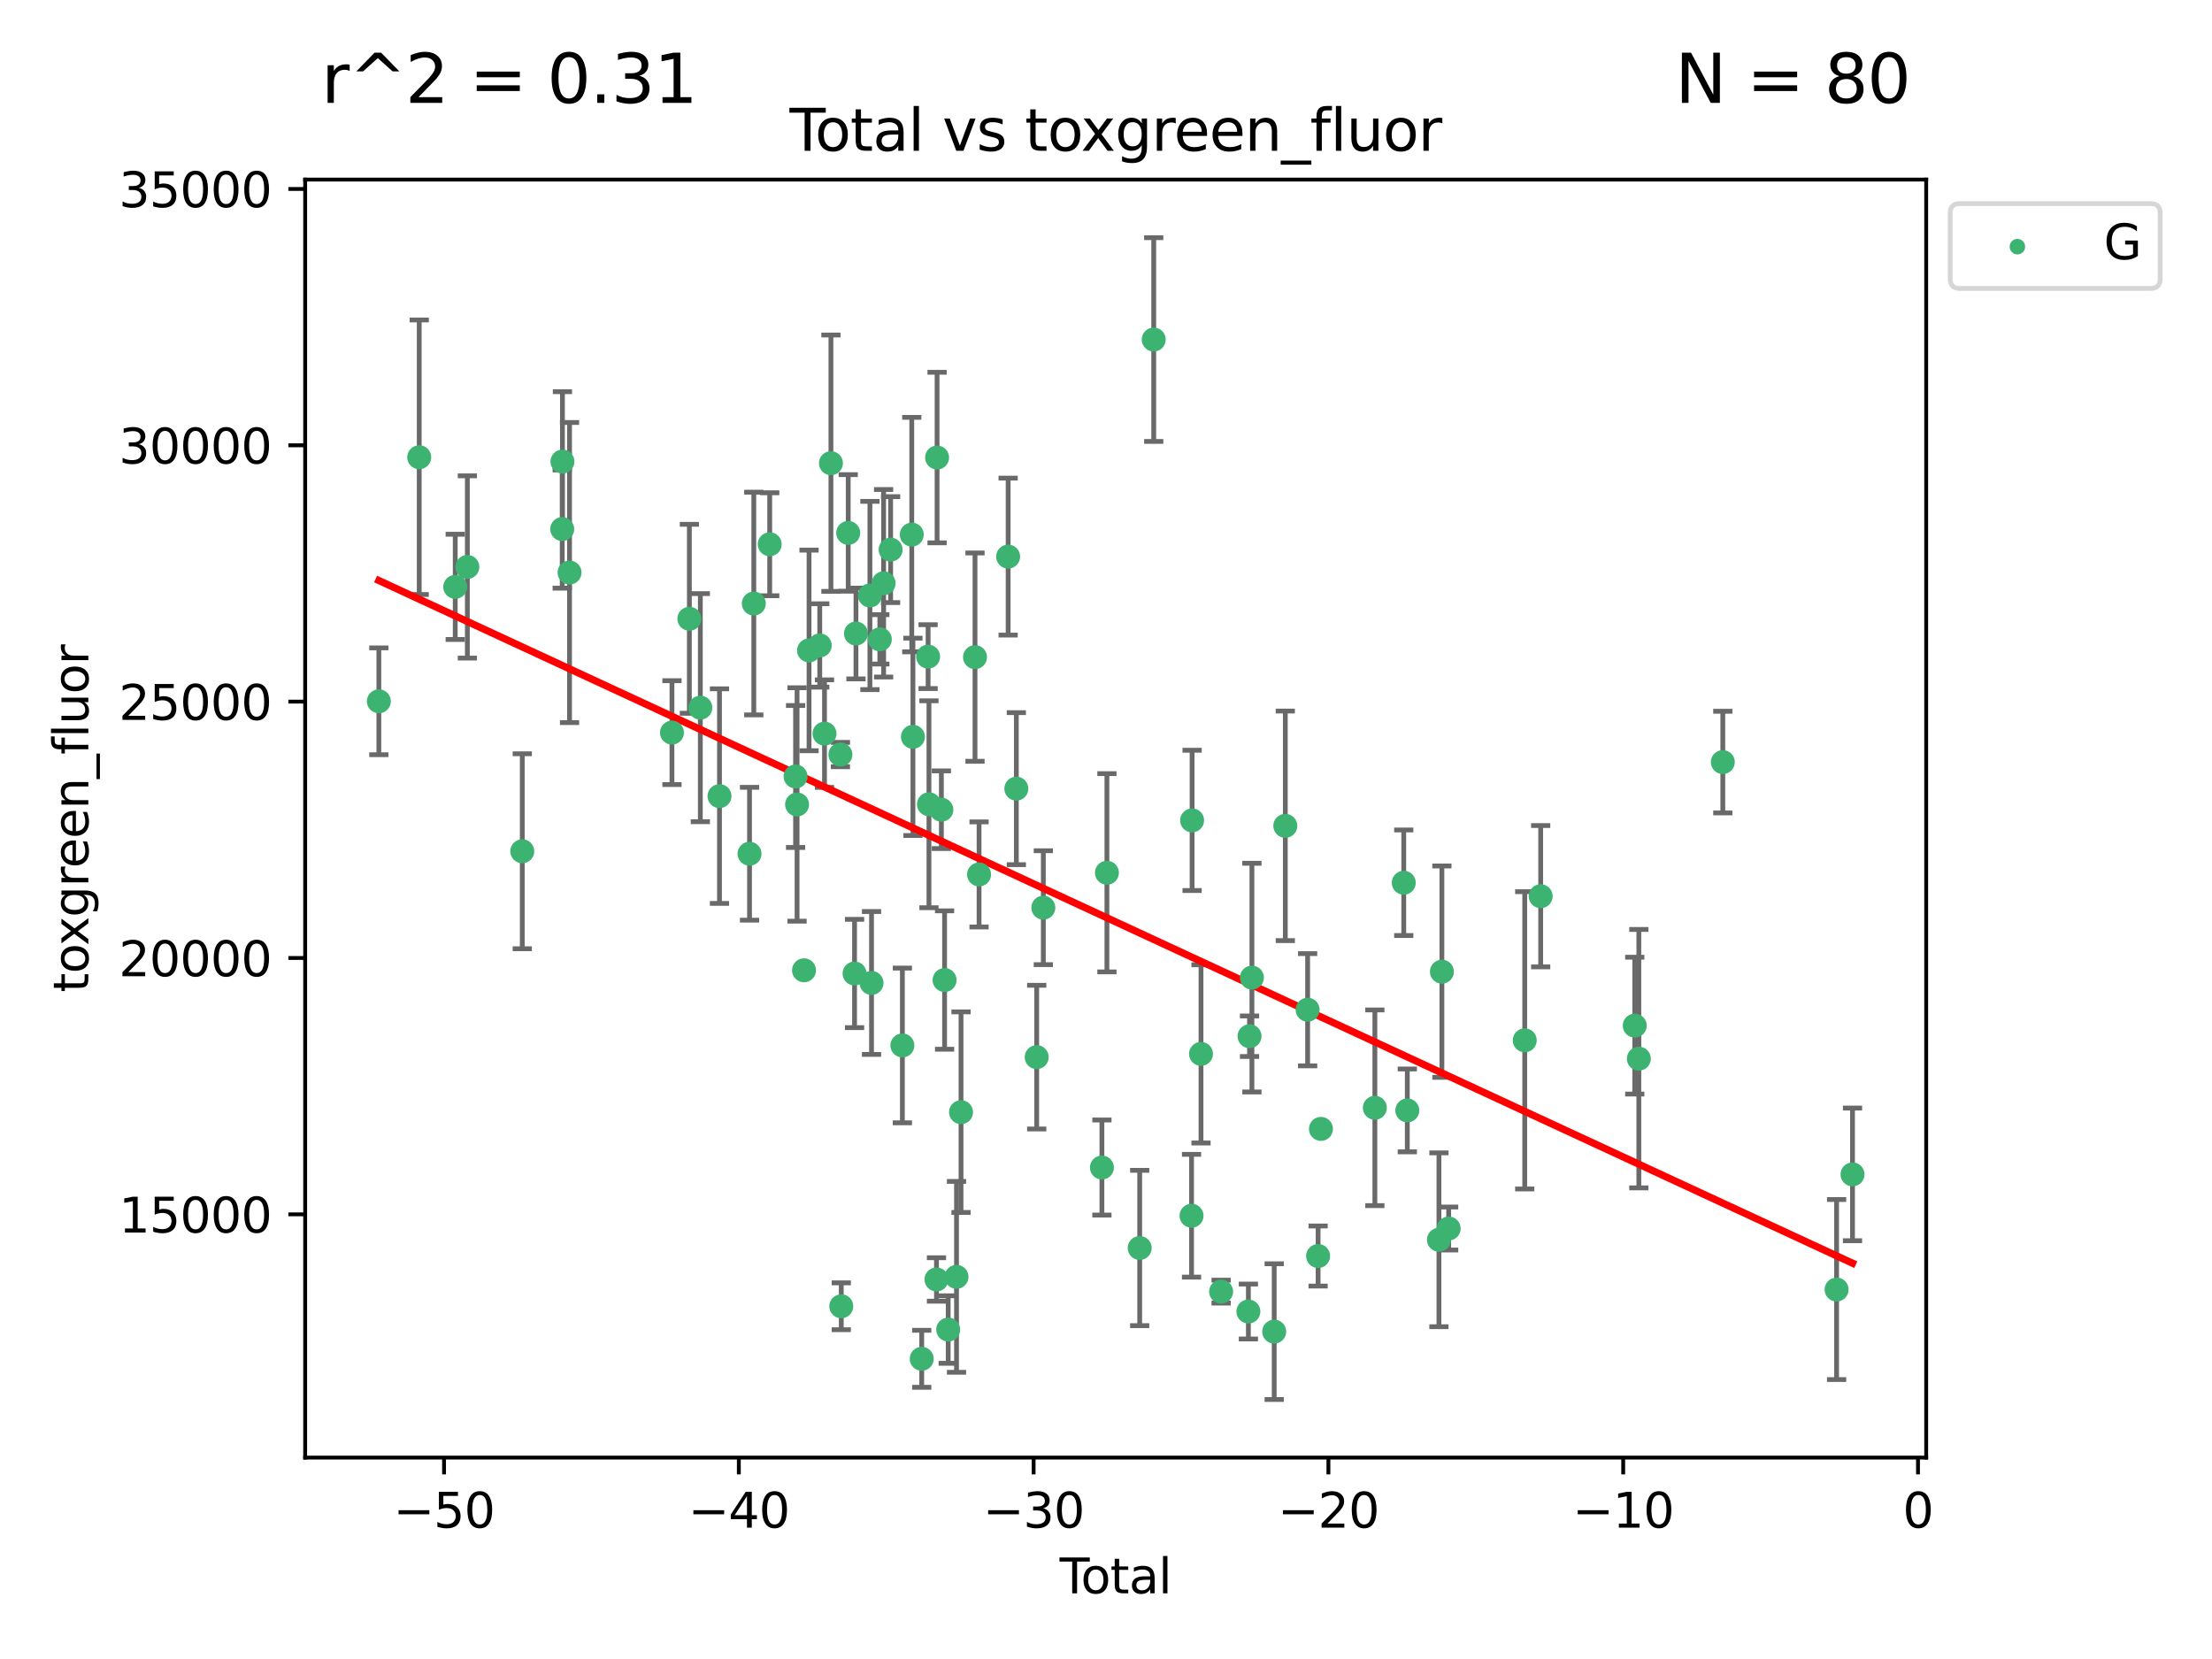 <?xml version="1.0" encoding="utf-8" standalone="no"?>
<!DOCTYPE svg PUBLIC "-//W3C//DTD SVG 1.1//EN"
  "http://www.w3.org/Graphics/SVG/1.1/DTD/svg11.dtd">
<svg xmlns:xlink="http://www.w3.org/1999/xlink" width="460.8pt" height="345.6pt" viewBox="0 0 460.8 345.6" xmlns="http://www.w3.org/2000/svg" version="1.1">
 <defs>
  <style type="text/css">*{stroke-linejoin: round; stroke-linecap: butt}</style>
 </defs>
 <g id="figure_1">
  <g id="patch_1">
   <path d="M 0 345.6 
L 460.8 345.6 
L 460.8 0 
L 0 0 
z
" style="fill: #ffffff"/>
  </g>
  <g id="axes_1">
   <g id="patch_2">
    <path d="M 63.571 303.64 
L 401.26 303.64 
L 401.26 37.411 
L 63.571 37.411 
z
" style="fill: #ffffff"/>
   </g>
   <g id="PathCollection_1">
    <defs>
     <path id="m6ff3c9d8ea" d="M 0 1.118 
C 0.297 1.118 0.581 1 0.791 0.791 
C 1 0.581 1.118 0.297 1.118 0 
C 1.118 -0.297 1 -0.581 0.791 -0.791 
C 0.581 -1 0.297 -1.118 0 -1.118 
C -0.297 -1.118 -0.581 -1 -0.791 -0.791 
C -1 -0.581 -1.118 -0.297 -1.118 0 
C -1.118 0.297 -1 0.581 -0.791 0.791 
C -0.581 1 -0.297 1.118 0 1.118 
z
" style="stroke: #3cb371"/>
    </defs>
    <g clip-path="url(#p4511c7b896)">
     <use xlink:href="#m6ff3c9d8ea" x="78.921" y="146.092" style="fill: #3cb371; stroke: #3cb371"/>
     <use xlink:href="#m6ff3c9d8ea" x="87.333" y="95.25" style="fill: #3cb371; stroke: #3cb371"/>
     <use xlink:href="#m6ff3c9d8ea" x="94.833" y="122.253" style="fill: #3cb371; stroke: #3cb371"/>
     <use xlink:href="#m6ff3c9d8ea" x="97.36" y="118.105" style="fill: #3cb371; stroke: #3cb371"/>
     <use xlink:href="#m6ff3c9d8ea" x="108.799" y="177.329" style="fill: #3cb371; stroke: #3cb371"/>
     <use xlink:href="#m6ff3c9d8ea" x="117.12" y="110.213" style="fill: #3cb371; stroke: #3cb371"/>
     <use xlink:href="#m6ff3c9d8ea" x="117.168" y="96.152" style="fill: #3cb371; stroke: #3cb371"/>
     <use xlink:href="#m6ff3c9d8ea" x="118.645" y="119.27" style="fill: #3cb371; stroke: #3cb371"/>
     <use xlink:href="#m6ff3c9d8ea" x="139.981" y="152.618" style="fill: #3cb371; stroke: #3cb371"/>
     <use xlink:href="#m6ff3c9d8ea" x="143.608" y="128.903" style="fill: #3cb371; stroke: #3cb371"/>
     <use xlink:href="#m6ff3c9d8ea" x="145.892" y="147.42" style="fill: #3cb371; stroke: #3cb371"/>
     <use xlink:href="#m6ff3c9d8ea" x="149.884" y="165.847" style="fill: #3cb371; stroke: #3cb371"/>
     <use xlink:href="#m6ff3c9d8ea" x="156.141" y="177.849" style="fill: #3cb371; stroke: #3cb371"/>
     <use xlink:href="#m6ff3c9d8ea" x="157.03" y="125.729" style="fill: #3cb371; stroke: #3cb371"/>
     <use xlink:href="#m6ff3c9d8ea" x="160.344" y="113.379" style="fill: #3cb371; stroke: #3cb371"/>
     <use xlink:href="#m6ff3c9d8ea" x="165.734" y="161.756" style="fill: #3cb371; stroke: #3cb371"/>
     <use xlink:href="#m6ff3c9d8ea" x="166.045" y="167.585" style="fill: #3cb371; stroke: #3cb371"/>
     <use xlink:href="#m6ff3c9d8ea" x="167.492" y="202.13" style="fill: #3cb371; stroke: #3cb371"/>
     <use xlink:href="#m6ff3c9d8ea" x="168.539" y="135.495" style="fill: #3cb371; stroke: #3cb371"/>
     <use xlink:href="#m6ff3c9d8ea" x="170.77" y="134.458" style="fill: #3cb371; stroke: #3cb371"/>
     <use xlink:href="#m6ff3c9d8ea" x="171.762" y="152.826" style="fill: #3cb371; stroke: #3cb371"/>
     <use xlink:href="#m6ff3c9d8ea" x="173.099" y="96.493" style="fill: #3cb371; stroke: #3cb371"/>
     <use xlink:href="#m6ff3c9d8ea" x="175.076" y="157.19" style="fill: #3cb371; stroke: #3cb371"/>
     <use xlink:href="#m6ff3c9d8ea" x="175.252" y="272.122" style="fill: #3cb371; stroke: #3cb371"/>
     <use xlink:href="#m6ff3c9d8ea" x="176.699" y="111.017" style="fill: #3cb371; stroke: #3cb371"/>
     <use xlink:href="#m6ff3c9d8ea" x="178.02" y="202.796" style="fill: #3cb371; stroke: #3cb371"/>
     <use xlink:href="#m6ff3c9d8ea" x="178.313" y="131.973" style="fill: #3cb371; stroke: #3cb371"/>
     <use xlink:href="#m6ff3c9d8ea" x="181.219" y="124.052" style="fill: #3cb371; stroke: #3cb371"/>
     <use xlink:href="#m6ff3c9d8ea" x="181.555" y="204.769" style="fill: #3cb371; stroke: #3cb371"/>
     <use xlink:href="#m6ff3c9d8ea" x="183.285" y="133.189" style="fill: #3cb371; stroke: #3cb371"/>
     <use xlink:href="#m6ff3c9d8ea" x="184.073" y="121.505" style="fill: #3cb371; stroke: #3cb371"/>
     <use xlink:href="#m6ff3c9d8ea" x="185.532" y="114.498" style="fill: #3cb371; stroke: #3cb371"/>
     <use xlink:href="#m6ff3c9d8ea" x="187.982" y="217.785" style="fill: #3cb371; stroke: #3cb371"/>
     <use xlink:href="#m6ff3c9d8ea" x="189.939" y="111.366" style="fill: #3cb371; stroke: #3cb371"/>
     <use xlink:href="#m6ff3c9d8ea" x="190.18" y="153.495" style="fill: #3cb371; stroke: #3cb371"/>
     <use xlink:href="#m6ff3c9d8ea" x="192.012" y="283.063" style="fill: #3cb371; stroke: #3cb371"/>
     <use xlink:href="#m6ff3c9d8ea" x="193.341" y="136.79" style="fill: #3cb371; stroke: #3cb371"/>
     <use xlink:href="#m6ff3c9d8ea" x="193.518" y="167.544" style="fill: #3cb371; stroke: #3cb371"/>
     <use xlink:href="#m6ff3c9d8ea" x="195.085" y="266.536" style="fill: #3cb371; stroke: #3cb371"/>
     <use xlink:href="#m6ff3c9d8ea" x="195.211" y="95.316" style="fill: #3cb371; stroke: #3cb371"/>
     <use xlink:href="#m6ff3c9d8ea" x="196.106" y="168.679" style="fill: #3cb371; stroke: #3cb371"/>
     <use xlink:href="#m6ff3c9d8ea" x="196.774" y="204.161" style="fill: #3cb371; stroke: #3cb371"/>
     <use xlink:href="#m6ff3c9d8ea" x="197.526" y="276.971" style="fill: #3cb371; stroke: #3cb371"/>
     <use xlink:href="#m6ff3c9d8ea" x="199.261" y="265.991" style="fill: #3cb371; stroke: #3cb371"/>
     <use xlink:href="#m6ff3c9d8ea" x="200.198" y="231.689" style="fill: #3cb371; stroke: #3cb371"/>
     <use xlink:href="#m6ff3c9d8ea" x="203.112" y="136.892" style="fill: #3cb371; stroke: #3cb371"/>
     <use xlink:href="#m6ff3c9d8ea" x="203.957" y="182.162" style="fill: #3cb371; stroke: #3cb371"/>
     <use xlink:href="#m6ff3c9d8ea" x="210.014" y="115.951" style="fill: #3cb371; stroke: #3cb371"/>
     <use xlink:href="#m6ff3c9d8ea" x="211.721" y="164.29" style="fill: #3cb371; stroke: #3cb371"/>
     <use xlink:href="#m6ff3c9d8ea" x="215.964" y="220.221" style="fill: #3cb371; stroke: #3cb371"/>
     <use xlink:href="#m6ff3c9d8ea" x="217.345" y="189.084" style="fill: #3cb371; stroke: #3cb371"/>
     <use xlink:href="#m6ff3c9d8ea" x="229.547" y="243.217" style="fill: #3cb371; stroke: #3cb371"/>
     <use xlink:href="#m6ff3c9d8ea" x="230.591" y="181.812" style="fill: #3cb371; stroke: #3cb371"/>
     <use xlink:href="#m6ff3c9d8ea" x="237.418" y="259.98" style="fill: #3cb371; stroke: #3cb371"/>
     <use xlink:href="#m6ff3c9d8ea" x="240.342" y="70.735" style="fill: #3cb371; stroke: #3cb371"/>
     <use xlink:href="#m6ff3c9d8ea" x="248.22" y="253.261" style="fill: #3cb371; stroke: #3cb371"/>
     <use xlink:href="#m6ff3c9d8ea" x="248.335" y="170.902" style="fill: #3cb371; stroke: #3cb371"/>
     <use xlink:href="#m6ff3c9d8ea" x="250.191" y="219.542" style="fill: #3cb371; stroke: #3cb371"/>
     <use xlink:href="#m6ff3c9d8ea" x="254.384" y="269.067" style="fill: #3cb371; stroke: #3cb371"/>
     <use xlink:href="#m6ff3c9d8ea" x="260.061" y="273.211" style="fill: #3cb371; stroke: #3cb371"/>
     <use xlink:href="#m6ff3c9d8ea" x="260.3" y="215.864" style="fill: #3cb371; stroke: #3cb371"/>
     <use xlink:href="#m6ff3c9d8ea" x="260.797" y="203.655" style="fill: #3cb371; stroke: #3cb371"/>
     <use xlink:href="#m6ff3c9d8ea" x="265.44" y="277.4" style="fill: #3cb371; stroke: #3cb371"/>
     <use xlink:href="#m6ff3c9d8ea" x="267.753" y="172.036" style="fill: #3cb371; stroke: #3cb371"/>
     <use xlink:href="#m6ff3c9d8ea" x="272.404" y="210.344" style="fill: #3cb371; stroke: #3cb371"/>
     <use xlink:href="#m6ff3c9d8ea" x="274.586" y="261.651" style="fill: #3cb371; stroke: #3cb371"/>
     <use xlink:href="#m6ff3c9d8ea" x="275.176" y="235.17" style="fill: #3cb371; stroke: #3cb371"/>
     <use xlink:href="#m6ff3c9d8ea" x="286.41" y="230.774" style="fill: #3cb371; stroke: #3cb371"/>
     <use xlink:href="#m6ff3c9d8ea" x="292.428" y="183.893" style="fill: #3cb371; stroke: #3cb371"/>
     <use xlink:href="#m6ff3c9d8ea" x="293.167" y="231.317" style="fill: #3cb371; stroke: #3cb371"/>
     <use xlink:href="#m6ff3c9d8ea" x="299.758" y="258.266" style="fill: #3cb371; stroke: #3cb371"/>
     <use xlink:href="#m6ff3c9d8ea" x="300.374" y="202.418" style="fill: #3cb371; stroke: #3cb371"/>
     <use xlink:href="#m6ff3c9d8ea" x="301.782" y="255.921" style="fill: #3cb371; stroke: #3cb371"/>
     <use xlink:href="#m6ff3c9d8ea" x="317.631" y="216.718" style="fill: #3cb371; stroke: #3cb371"/>
     <use xlink:href="#m6ff3c9d8ea" x="320.952" y="186.698" style="fill: #3cb371; stroke: #3cb371"/>
     <use xlink:href="#m6ff3c9d8ea" x="340.549" y="213.655" style="fill: #3cb371; stroke: #3cb371"/>
     <use xlink:href="#m6ff3c9d8ea" x="341.4" y="220.539" style="fill: #3cb371; stroke: #3cb371"/>
     <use xlink:href="#m6ff3c9d8ea" x="358.892" y="158.758" style="fill: #3cb371; stroke: #3cb371"/>
     <use xlink:href="#m6ff3c9d8ea" x="382.596" y="268.635" style="fill: #3cb371; stroke: #3cb371"/>
     <use xlink:href="#m6ff3c9d8ea" x="385.911" y="244.647" style="fill: #3cb371; stroke: #3cb371"/>
    </g>
   </g>
   <g id="matplotlib.axis_1">
    <g id="xtick_1">
     <g id="line2d_1">
      <defs>
       <path id="mefd8ad884d" d="M 0 0 
L 0 3.5 
" style="stroke: #000000; stroke-width: 0.8"/>
      </defs>
      <g>
       <use xlink:href="#mefd8ad884d" x="92.502" y="303.64" style="stroke: #000000; stroke-width: 0.8"/>
      </g>
     </g>
     <g id="text_1">
      <!-- −50 -->
      <g transform="translate(81.949 318.238)scale(0.1 -0.1)">
       <defs>
        <path id="DejaVuSans-2212" d="M 678 2272 
L 4684 2272 
L 4684 1741 
L 678 1741 
L 678 2272 
z
" transform="scale(0.016)"/>
        <path id="DejaVuSans-35" d="M 691 4666 
L 3169 4666 
L 3169 4134 
L 1269 4134 
L 1269 2991 
Q 1406 3038 1543 3061 
Q 1681 3084 1819 3084 
Q 2600 3084 3056 2656 
Q 3513 2228 3513 1497 
Q 3513 744 3044 326 
Q 2575 -91 1722 -91 
Q 1428 -91 1123 -41 
Q 819 9 494 109 
L 494 744 
Q 775 591 1075 516 
Q 1375 441 1709 441 
Q 2250 441 2565 725 
Q 2881 1009 2881 1497 
Q 2881 1984 2565 2268 
Q 2250 2553 1709 2553 
Q 1456 2553 1204 2497 
Q 953 2441 691 2322 
L 691 4666 
z
" transform="scale(0.016)"/>
        <path id="DejaVuSans-30" d="M 2034 4250 
Q 1547 4250 1301 3770 
Q 1056 3291 1056 2328 
Q 1056 1369 1301 889 
Q 1547 409 2034 409 
Q 2525 409 2770 889 
Q 3016 1369 3016 2328 
Q 3016 3291 2770 3770 
Q 2525 4250 2034 4250 
z
M 2034 4750 
Q 2819 4750 3233 4129 
Q 3647 3509 3647 2328 
Q 3647 1150 3233 529 
Q 2819 -91 2034 -91 
Q 1250 -91 836 529 
Q 422 1150 422 2328 
Q 422 3509 836 4129 
Q 1250 4750 2034 4750 
z
" transform="scale(0.016)"/>
       </defs>
       <use xlink:href="#DejaVuSans-2212"/>
       <use xlink:href="#DejaVuSans-35" x="83.789"/>
       <use xlink:href="#DejaVuSans-30" x="147.412"/>
      </g>
     </g>
    </g>
    <g id="xtick_2">
     <g id="line2d_2">
      <g>
       <use xlink:href="#mefd8ad884d" x="153.912" y="303.64" style="stroke: #000000; stroke-width: 0.8"/>
      </g>
     </g>
     <g id="text_2">
      <!-- −40 -->
      <g transform="translate(143.359 318.238)scale(0.1 -0.1)">
       <defs>
        <path id="DejaVuSans-34" d="M 2419 4116 
L 825 1625 
L 2419 1625 
L 2419 4116 
z
M 2253 4666 
L 3047 4666 
L 3047 1625 
L 3713 1625 
L 3713 1100 
L 3047 1100 
L 3047 0 
L 2419 0 
L 2419 1100 
L 313 1100 
L 313 1709 
L 2253 4666 
z
" transform="scale(0.016)"/>
       </defs>
       <use xlink:href="#DejaVuSans-2212"/>
       <use xlink:href="#DejaVuSans-34" x="83.789"/>
       <use xlink:href="#DejaVuSans-30" x="147.412"/>
      </g>
     </g>
    </g>
    <g id="xtick_3">
     <g id="line2d_3">
      <g>
       <use xlink:href="#mefd8ad884d" x="215.322" y="303.64" style="stroke: #000000; stroke-width: 0.8"/>
      </g>
     </g>
     <g id="text_3">
      <!-- −30 -->
      <g transform="translate(204.77 318.238)scale(0.1 -0.1)">
       <defs>
        <path id="DejaVuSans-33" d="M 2597 2516 
Q 3050 2419 3304 2112 
Q 3559 1806 3559 1356 
Q 3559 666 3084 287 
Q 2609 -91 1734 -91 
Q 1441 -91 1130 -33 
Q 819 25 488 141 
L 488 750 
Q 750 597 1062 519 
Q 1375 441 1716 441 
Q 2309 441 2620 675 
Q 2931 909 2931 1356 
Q 2931 1769 2642 2001 
Q 2353 2234 1838 2234 
L 1294 2234 
L 1294 2753 
L 1863 2753 
Q 2328 2753 2575 2939 
Q 2822 3125 2822 3475 
Q 2822 3834 2567 4026 
Q 2313 4219 1838 4219 
Q 1578 4219 1281 4162 
Q 984 4106 628 3988 
L 628 4550 
Q 988 4650 1302 4700 
Q 1616 4750 1894 4750 
Q 2613 4750 3031 4423 
Q 3450 4097 3450 3541 
Q 3450 3153 3228 2886 
Q 3006 2619 2597 2516 
z
" transform="scale(0.016)"/>
       </defs>
       <use xlink:href="#DejaVuSans-2212"/>
       <use xlink:href="#DejaVuSans-33" x="83.789"/>
       <use xlink:href="#DejaVuSans-30" x="147.412"/>
      </g>
     </g>
    </g>
    <g id="xtick_4">
     <g id="line2d_4">
      <g>
       <use xlink:href="#mefd8ad884d" x="276.732" y="303.64" style="stroke: #000000; stroke-width: 0.8"/>
      </g>
     </g>
     <g id="text_4">
      <!-- −20 -->
      <g transform="translate(266.18 318.238)scale(0.1 -0.1)">
       <defs>
        <path id="DejaVuSans-32" d="M 1228 531 
L 3431 531 
L 3431 0 
L 469 0 
L 469 531 
Q 828 903 1448 1529 
Q 2069 2156 2228 2338 
Q 2531 2678 2651 2914 
Q 2772 3150 2772 3378 
Q 2772 3750 2511 3984 
Q 2250 4219 1831 4219 
Q 1534 4219 1204 4116 
Q 875 4013 500 3803 
L 500 4441 
Q 881 4594 1212 4672 
Q 1544 4750 1819 4750 
Q 2544 4750 2975 4387 
Q 3406 4025 3406 3419 
Q 3406 3131 3298 2873 
Q 3191 2616 2906 2266 
Q 2828 2175 2409 1742 
Q 1991 1309 1228 531 
z
" transform="scale(0.016)"/>
       </defs>
       <use xlink:href="#DejaVuSans-2212"/>
       <use xlink:href="#DejaVuSans-32" x="83.789"/>
       <use xlink:href="#DejaVuSans-30" x="147.412"/>
      </g>
     </g>
    </g>
    <g id="xtick_5">
     <g id="line2d_5">
      <g>
       <use xlink:href="#mefd8ad884d" x="338.142" y="303.64" style="stroke: #000000; stroke-width: 0.8"/>
      </g>
     </g>
     <g id="text_5">
      <!-- −10 -->
      <g transform="translate(327.59 318.238)scale(0.1 -0.1)">
       <defs>
        <path id="DejaVuSans-31" d="M 794 531 
L 1825 531 
L 1825 4091 
L 703 3866 
L 703 4441 
L 1819 4666 
L 2450 4666 
L 2450 531 
L 3481 531 
L 3481 0 
L 794 0 
L 794 531 
z
" transform="scale(0.016)"/>
       </defs>
       <use xlink:href="#DejaVuSans-2212"/>
       <use xlink:href="#DejaVuSans-31" x="83.789"/>
       <use xlink:href="#DejaVuSans-30" x="147.412"/>
      </g>
     </g>
    </g>
    <g id="xtick_6">
     <g id="line2d_6">
      <g>
       <use xlink:href="#mefd8ad884d" x="399.552" y="303.64" style="stroke: #000000; stroke-width: 0.8"/>
      </g>
     </g>
     <g id="text_6">
      <!-- 0 -->
      <g transform="translate(396.371 318.238)scale(0.1 -0.1)">
       <use xlink:href="#DejaVuSans-30"/>
      </g>
     </g>
    </g>
    <g id="text_7">
     <!-- Total -->
     <g transform="translate(220.739 331.917)scale(0.1 -0.1)">
      <defs>
       <path id="DejaVuSans-54" d="M -19 4666 
L 3928 4666 
L 3928 4134 
L 2272 4134 
L 2272 0 
L 1638 0 
L 1638 4134 
L -19 4134 
L -19 4666 
z
" transform="scale(0.016)"/>
       <path id="DejaVuSans-6f" d="M 1959 3097 
Q 1497 3097 1228 2736 
Q 959 2375 959 1747 
Q 959 1119 1226 758 
Q 1494 397 1959 397 
Q 2419 397 2687 759 
Q 2956 1122 2956 1747 
Q 2956 2369 2687 2733 
Q 2419 3097 1959 3097 
z
M 1959 3584 
Q 2709 3584 3137 3096 
Q 3566 2609 3566 1747 
Q 3566 888 3137 398 
Q 2709 -91 1959 -91 
Q 1206 -91 779 398 
Q 353 888 353 1747 
Q 353 2609 779 3096 
Q 1206 3584 1959 3584 
z
" transform="scale(0.016)"/>
       <path id="DejaVuSans-74" d="M 1172 4494 
L 1172 3500 
L 2356 3500 
L 2356 3053 
L 1172 3053 
L 1172 1153 
Q 1172 725 1289 603 
Q 1406 481 1766 481 
L 2356 481 
L 2356 0 
L 1766 0 
Q 1100 0 847 248 
Q 594 497 594 1153 
L 594 3053 
L 172 3053 
L 172 3500 
L 594 3500 
L 594 4494 
L 1172 4494 
z
" transform="scale(0.016)"/>
       <path id="DejaVuSans-61" d="M 2194 1759 
Q 1497 1759 1228 1600 
Q 959 1441 959 1056 
Q 959 750 1161 570 
Q 1363 391 1709 391 
Q 2188 391 2477 730 
Q 2766 1069 2766 1631 
L 2766 1759 
L 2194 1759 
z
M 3341 1997 
L 3341 0 
L 2766 0 
L 2766 531 
Q 2569 213 2275 61 
Q 1981 -91 1556 -91 
Q 1019 -91 701 211 
Q 384 513 384 1019 
Q 384 1609 779 1909 
Q 1175 2209 1959 2209 
L 2766 2209 
L 2766 2266 
Q 2766 2663 2505 2880 
Q 2244 3097 1772 3097 
Q 1472 3097 1187 3025 
Q 903 2953 641 2809 
L 641 3341 
Q 956 3463 1253 3523 
Q 1550 3584 1831 3584 
Q 2591 3584 2966 3190 
Q 3341 2797 3341 1997 
z
" transform="scale(0.016)"/>
       <path id="DejaVuSans-6c" d="M 603 4863 
L 1178 4863 
L 1178 0 
L 603 0 
L 603 4863 
z
" transform="scale(0.016)"/>
      </defs>
      <use xlink:href="#DejaVuSans-54"/>
      <use xlink:href="#DejaVuSans-6f" x="44.084"/>
      <use xlink:href="#DejaVuSans-74" x="105.266"/>
      <use xlink:href="#DejaVuSans-61" x="144.475"/>
      <use xlink:href="#DejaVuSans-6c" x="205.754"/>
     </g>
    </g>
   </g>
   <g id="matplotlib.axis_2">
    <g id="ytick_1">
     <g id="line2d_7">
      <defs>
       <path id="mefc8d4c663" d="M 0 0 
L -3.5 0 
" style="stroke: #000000; stroke-width: 0.8"/>
      </defs>
      <g>
       <use xlink:href="#mefc8d4c663" x="63.571" y="252.962" style="stroke: #000000; stroke-width: 0.8"/>
      </g>
     </g>
     <g id="text_8">
      <!-- 15000 -->
      <g transform="translate(24.759 256.761)scale(0.1 -0.1)">
       <use xlink:href="#DejaVuSans-31"/>
       <use xlink:href="#DejaVuSans-35" x="63.623"/>
       <use xlink:href="#DejaVuSans-30" x="127.246"/>
       <use xlink:href="#DejaVuSans-30" x="190.869"/>
       <use xlink:href="#DejaVuSans-30" x="254.492"/>
      </g>
     </g>
    </g>
    <g id="ytick_2">
     <g id="line2d_8">
      <g>
       <use xlink:href="#mefc8d4c663" x="63.571" y="199.561" style="stroke: #000000; stroke-width: 0.8"/>
      </g>
     </g>
     <g id="text_9">
      <!-- 20000 -->
      <g transform="translate(24.759 203.361)scale(0.1 -0.1)">
       <use xlink:href="#DejaVuSans-32"/>
       <use xlink:href="#DejaVuSans-30" x="63.623"/>
       <use xlink:href="#DejaVuSans-30" x="127.246"/>
       <use xlink:href="#DejaVuSans-30" x="190.869"/>
       <use xlink:href="#DejaVuSans-30" x="254.492"/>
      </g>
     </g>
    </g>
    <g id="ytick_3">
     <g id="line2d_9">
      <g>
       <use xlink:href="#mefc8d4c663" x="63.571" y="146.161" style="stroke: #000000; stroke-width: 0.8"/>
      </g>
     </g>
     <g id="text_10">
      <!-- 25000 -->
      <g transform="translate(24.759 149.96)scale(0.1 -0.1)">
       <use xlink:href="#DejaVuSans-32"/>
       <use xlink:href="#DejaVuSans-35" x="63.623"/>
       <use xlink:href="#DejaVuSans-30" x="127.246"/>
       <use xlink:href="#DejaVuSans-30" x="190.869"/>
       <use xlink:href="#DejaVuSans-30" x="254.492"/>
      </g>
     </g>
    </g>
    <g id="ytick_4">
     <g id="line2d_10">
      <g>
       <use xlink:href="#mefc8d4c663" x="63.571" y="92.761" style="stroke: #000000; stroke-width: 0.8"/>
      </g>
     </g>
     <g id="text_11">
      <!-- 30000 -->
      <g transform="translate(24.759 96.56)scale(0.1 -0.1)">
       <use xlink:href="#DejaVuSans-33"/>
       <use xlink:href="#DejaVuSans-30" x="63.623"/>
       <use xlink:href="#DejaVuSans-30" x="127.246"/>
       <use xlink:href="#DejaVuSans-30" x="190.869"/>
       <use xlink:href="#DejaVuSans-30" x="254.492"/>
      </g>
     </g>
    </g>
    <g id="ytick_5">
     <g id="line2d_11">
      <g>
       <use xlink:href="#mefc8d4c663" x="63.571" y="39.361" style="stroke: #000000; stroke-width: 0.8"/>
      </g>
     </g>
     <g id="text_12">
      <!-- 35000 -->
      <g transform="translate(24.759 43.16)scale(0.1 -0.1)">
       <use xlink:href="#DejaVuSans-33"/>
       <use xlink:href="#DejaVuSans-35" x="63.623"/>
       <use xlink:href="#DejaVuSans-30" x="127.246"/>
       <use xlink:href="#DejaVuSans-30" x="190.869"/>
       <use xlink:href="#DejaVuSans-30" x="254.492"/>
      </g>
     </g>
    </g>
    <g id="text_13">
     <!-- toxgreen_fluor -->
     <g transform="translate(18.401 206.72)rotate(-90)scale(0.1 -0.1)">
      <defs>
       <path id="DejaVuSans-78" d="M 3513 3500 
L 2247 1797 
L 3578 0 
L 2900 0 
L 1881 1375 
L 863 0 
L 184 0 
L 1544 1831 
L 300 3500 
L 978 3500 
L 1906 2253 
L 2834 3500 
L 3513 3500 
z
" transform="scale(0.016)"/>
       <path id="DejaVuSans-67" d="M 2906 1791 
Q 2906 2416 2648 2759 
Q 2391 3103 1925 3103 
Q 1463 3103 1205 2759 
Q 947 2416 947 1791 
Q 947 1169 1205 825 
Q 1463 481 1925 481 
Q 2391 481 2648 825 
Q 2906 1169 2906 1791 
z
M 3481 434 
Q 3481 -459 3084 -895 
Q 2688 -1331 1869 -1331 
Q 1566 -1331 1297 -1286 
Q 1028 -1241 775 -1147 
L 775 -588 
Q 1028 -725 1275 -790 
Q 1522 -856 1778 -856 
Q 2344 -856 2625 -561 
Q 2906 -266 2906 331 
L 2906 616 
Q 2728 306 2450 153 
Q 2172 0 1784 0 
Q 1141 0 747 490 
Q 353 981 353 1791 
Q 353 2603 747 3093 
Q 1141 3584 1784 3584 
Q 2172 3584 2450 3431 
Q 2728 3278 2906 2969 
L 2906 3500 
L 3481 3500 
L 3481 434 
z
" transform="scale(0.016)"/>
       <path id="DejaVuSans-72" d="M 2631 2963 
Q 2534 3019 2420 3045 
Q 2306 3072 2169 3072 
Q 1681 3072 1420 2755 
Q 1159 2438 1159 1844 
L 1159 0 
L 581 0 
L 581 3500 
L 1159 3500 
L 1159 2956 
Q 1341 3275 1631 3429 
Q 1922 3584 2338 3584 
Q 2397 3584 2469 3576 
Q 2541 3569 2628 3553 
L 2631 2963 
z
" transform="scale(0.016)"/>
       <path id="DejaVuSans-65" d="M 3597 1894 
L 3597 1613 
L 953 1613 
Q 991 1019 1311 708 
Q 1631 397 2203 397 
Q 2534 397 2845 478 
Q 3156 559 3463 722 
L 3463 178 
Q 3153 47 2828 -22 
Q 2503 -91 2169 -91 
Q 1331 -91 842 396 
Q 353 884 353 1716 
Q 353 2575 817 3079 
Q 1281 3584 2069 3584 
Q 2775 3584 3186 3129 
Q 3597 2675 3597 1894 
z
M 3022 2063 
Q 3016 2534 2758 2815 
Q 2500 3097 2075 3097 
Q 1594 3097 1305 2825 
Q 1016 2553 972 2059 
L 3022 2063 
z
" transform="scale(0.016)"/>
       <path id="DejaVuSans-6e" d="M 3513 2113 
L 3513 0 
L 2938 0 
L 2938 2094 
Q 2938 2591 2744 2837 
Q 2550 3084 2163 3084 
Q 1697 3084 1428 2787 
Q 1159 2491 1159 1978 
L 1159 0 
L 581 0 
L 581 3500 
L 1159 3500 
L 1159 2956 
Q 1366 3272 1645 3428 
Q 1925 3584 2291 3584 
Q 2894 3584 3203 3211 
Q 3513 2838 3513 2113 
z
" transform="scale(0.016)"/>
       <path id="DejaVuSans-5f" d="M 3263 -1063 
L 3263 -1509 
L -63 -1509 
L -63 -1063 
L 3263 -1063 
z
" transform="scale(0.016)"/>
       <path id="DejaVuSans-66" d="M 2375 4863 
L 2375 4384 
L 1825 4384 
Q 1516 4384 1395 4259 
Q 1275 4134 1275 3809 
L 1275 3500 
L 2222 3500 
L 2222 3053 
L 1275 3053 
L 1275 0 
L 697 0 
L 697 3053 
L 147 3053 
L 147 3500 
L 697 3500 
L 697 3744 
Q 697 4328 969 4595 
Q 1241 4863 1831 4863 
L 2375 4863 
z
" transform="scale(0.016)"/>
       <path id="DejaVuSans-75" d="M 544 1381 
L 544 3500 
L 1119 3500 
L 1119 1403 
Q 1119 906 1312 657 
Q 1506 409 1894 409 
Q 2359 409 2629 706 
Q 2900 1003 2900 1516 
L 2900 3500 
L 3475 3500 
L 3475 0 
L 2900 0 
L 2900 538 
Q 2691 219 2414 64 
Q 2138 -91 1772 -91 
Q 1169 -91 856 284 
Q 544 659 544 1381 
z
M 1991 3584 
L 1991 3584 
z
" transform="scale(0.016)"/>
      </defs>
      <use xlink:href="#DejaVuSans-74"/>
      <use xlink:href="#DejaVuSans-6f" x="39.209"/>
      <use xlink:href="#DejaVuSans-78" x="97.266"/>
      <use xlink:href="#DejaVuSans-67" x="156.445"/>
      <use xlink:href="#DejaVuSans-72" x="219.922"/>
      <use xlink:href="#DejaVuSans-65" x="258.785"/>
      <use xlink:href="#DejaVuSans-65" x="320.309"/>
      <use xlink:href="#DejaVuSans-6e" x="381.832"/>
      <use xlink:href="#DejaVuSans-5f" x="445.211"/>
      <use xlink:href="#DejaVuSans-66" x="495.211"/>
      <use xlink:href="#DejaVuSans-6c" x="530.416"/>
      <use xlink:href="#DejaVuSans-75" x="558.199"/>
      <use xlink:href="#DejaVuSans-6f" x="621.578"/>
      <use xlink:href="#DejaVuSans-72" x="682.76"/>
     </g>
    </g>
   </g>
   <g id="LineCollection_1">
    <path d="M 78.921 157.215 
L 78.921 134.969 
" clip-path="url(#p4511c7b896)" style="fill: none; stroke: #696969"/>
    <path d="M 87.333 123.841 
L 87.333 66.66 
" clip-path="url(#p4511c7b896)" style="fill: none; stroke: #696969"/>
    <path d="M 94.833 133.212 
L 94.833 111.294 
" clip-path="url(#p4511c7b896)" style="fill: none; stroke: #696969"/>
    <path d="M 97.36 137.091 
L 97.36 99.119 
" clip-path="url(#p4511c7b896)" style="fill: none; stroke: #696969"/>
    <path d="M 108.799 197.639 
L 108.799 157.019 
" clip-path="url(#p4511c7b896)" style="fill: none; stroke: #696969"/>
    <path d="M 117.12 122.523 
L 117.12 97.902 
" clip-path="url(#p4511c7b896)" style="fill: none; stroke: #696969"/>
    <path d="M 117.168 110.703 
L 117.168 81.601 
" clip-path="url(#p4511c7b896)" style="fill: none; stroke: #696969"/>
    <path d="M 118.645 150.53 
L 118.645 88.01 
" clip-path="url(#p4511c7b896)" style="fill: none; stroke: #696969"/>
    <path d="M 139.981 163.434 
L 139.981 141.803 
" clip-path="url(#p4511c7b896)" style="fill: none; stroke: #696969"/>
    <path d="M 143.608 148.585 
L 143.608 109.221 
" clip-path="url(#p4511c7b896)" style="fill: none; stroke: #696969"/>
    <path d="M 145.892 171.175 
L 145.892 123.664 
" clip-path="url(#p4511c7b896)" style="fill: none; stroke: #696969"/>
    <path d="M 149.884 188.199 
L 149.884 143.496 
" clip-path="url(#p4511c7b896)" style="fill: none; stroke: #696969"/>
    <path d="M 156.141 191.686 
L 156.141 164.011 
" clip-path="url(#p4511c7b896)" style="fill: none; stroke: #696969"/>
    <path d="M 157.03 148.925 
L 157.03 102.532 
" clip-path="url(#p4511c7b896)" style="fill: none; stroke: #696969"/>
    <path d="M 160.344 124.103 
L 160.344 102.654 
" clip-path="url(#p4511c7b896)" style="fill: none; stroke: #696969"/>
    <path d="M 165.734 176.541 
L 165.734 146.97 
" clip-path="url(#p4511c7b896)" style="fill: none; stroke: #696969"/>
    <path d="M 166.045 191.896 
L 166.045 143.275 
" clip-path="url(#p4511c7b896)" style="fill: none; stroke: #696969"/>
    <path d="M 167.492 202.929 
L 167.492 201.331 
" clip-path="url(#p4511c7b896)" style="fill: none; stroke: #696969"/>
    <path d="M 168.539 156.391 
L 168.539 114.599 
" clip-path="url(#p4511c7b896)" style="fill: none; stroke: #696969"/>
    <path d="M 170.77 143.144 
L 170.77 125.772 
" clip-path="url(#p4511c7b896)" style="fill: none; stroke: #696969"/>
    <path d="M 171.762 164.03 
L 171.762 141.622 
" clip-path="url(#p4511c7b896)" style="fill: none; stroke: #696969"/>
    <path d="M 173.099 123.196 
L 173.099 69.789 
" clip-path="url(#p4511c7b896)" style="fill: none; stroke: #696969"/>
    <path d="M 175.076 159.729 
L 175.076 154.652 
" clip-path="url(#p4511c7b896)" style="fill: none; stroke: #696969"/>
    <path d="M 175.252 277.006 
L 175.252 267.238 
" clip-path="url(#p4511c7b896)" style="fill: none; stroke: #696969"/>
    <path d="M 176.699 123.16 
L 176.699 98.873 
" clip-path="url(#p4511c7b896)" style="fill: none; stroke: #696969"/>
    <path d="M 178.02 214.079 
L 178.02 191.513 
" clip-path="url(#p4511c7b896)" style="fill: none; stroke: #696969"/>
    <path d="M 178.313 141.427 
L 178.313 122.519 
" clip-path="url(#p4511c7b896)" style="fill: none; stroke: #696969"/>
    <path d="M 181.219 143.66 
L 181.219 104.444 
" clip-path="url(#p4511c7b896)" style="fill: none; stroke: #696969"/>
    <path d="M 181.555 219.652 
L 181.555 189.885 
" clip-path="url(#p4511c7b896)" style="fill: none; stroke: #696969"/>
    <path d="M 183.285 138.334 
L 183.285 128.045 
" clip-path="url(#p4511c7b896)" style="fill: none; stroke: #696969"/>
    <path d="M 184.073 141.036 
L 184.073 101.974 
" clip-path="url(#p4511c7b896)" style="fill: none; stroke: #696969"/>
    <path d="M 185.532 125.528 
L 185.532 103.467 
" clip-path="url(#p4511c7b896)" style="fill: none; stroke: #696969"/>
    <path d="M 187.982 233.901 
L 187.982 201.669 
" clip-path="url(#p4511c7b896)" style="fill: none; stroke: #696969"/>
    <path d="M 189.939 135.787 
L 189.939 86.946 
" clip-path="url(#p4511c7b896)" style="fill: none; stroke: #696969"/>
    <path d="M 190.18 174.057 
L 190.18 132.934 
" clip-path="url(#p4511c7b896)" style="fill: none; stroke: #696969"/>
    <path d="M 192.012 289.001 
L 192.012 277.124 
" clip-path="url(#p4511c7b896)" style="fill: none; stroke: #696969"/>
    <path d="M 193.341 143.439 
L 193.341 130.14 
" clip-path="url(#p4511c7b896)" style="fill: none; stroke: #696969"/>
    <path d="M 193.518 189.096 
L 193.518 145.991 
" clip-path="url(#p4511c7b896)" style="fill: none; stroke: #696969"/>
    <path d="M 195.085 271.062 
L 195.085 262.01 
" clip-path="url(#p4511c7b896)" style="fill: none; stroke: #696969"/>
    <path d="M 195.211 113.077 
L 195.211 77.555 
" clip-path="url(#p4511c7b896)" style="fill: none; stroke: #696969"/>
    <path d="M 196.106 176.773 
L 196.106 160.586 
" clip-path="url(#p4511c7b896)" style="fill: none; stroke: #696969"/>
    <path d="M 196.774 218.572 
L 196.774 189.749 
" clip-path="url(#p4511c7b896)" style="fill: none; stroke: #696969"/>
    <path d="M 197.526 284.002 
L 197.526 269.94 
" clip-path="url(#p4511c7b896)" style="fill: none; stroke: #696969"/>
    <path d="M 199.261 285.877 
L 199.261 246.106 
" clip-path="url(#p4511c7b896)" style="fill: none; stroke: #696969"/>
    <path d="M 200.198 252.581 
L 200.198 210.798 
" clip-path="url(#p4511c7b896)" style="fill: none; stroke: #696969"/>
    <path d="M 203.112 158.587 
L 203.112 115.197 
" clip-path="url(#p4511c7b896)" style="fill: none; stroke: #696969"/>
    <path d="M 203.957 193.107 
L 203.957 171.217 
" clip-path="url(#p4511c7b896)" style="fill: none; stroke: #696969"/>
    <path d="M 210.014 132.302 
L 210.014 99.601 
" clip-path="url(#p4511c7b896)" style="fill: none; stroke: #696969"/>
    <path d="M 211.721 180.12 
L 211.721 148.46 
" clip-path="url(#p4511c7b896)" style="fill: none; stroke: #696969"/>
    <path d="M 215.964 235.188 
L 215.964 205.253 
" clip-path="url(#p4511c7b896)" style="fill: none; stroke: #696969"/>
    <path d="M 217.345 200.948 
L 217.345 177.221 
" clip-path="url(#p4511c7b896)" style="fill: none; stroke: #696969"/>
    <path d="M 229.547 253.12 
L 229.547 233.314 
" clip-path="url(#p4511c7b896)" style="fill: none; stroke: #696969"/>
    <path d="M 230.591 202.463 
L 230.591 161.16 
" clip-path="url(#p4511c7b896)" style="fill: none; stroke: #696969"/>
    <path d="M 237.418 276.16 
L 237.418 243.8 
" clip-path="url(#p4511c7b896)" style="fill: none; stroke: #696969"/>
    <path d="M 240.342 91.958 
L 240.342 49.513 
" clip-path="url(#p4511c7b896)" style="fill: none; stroke: #696969"/>
    <path d="M 248.22 266.049 
L 248.22 240.473 
" clip-path="url(#p4511c7b896)" style="fill: none; stroke: #696969"/>
    <path d="M 248.335 185.513 
L 248.335 156.291 
" clip-path="url(#p4511c7b896)" style="fill: none; stroke: #696969"/>
    <path d="M 250.191 238.103 
L 250.191 200.981 
" clip-path="url(#p4511c7b896)" style="fill: none; stroke: #696969"/>
    <path d="M 254.384 271.455 
L 254.384 266.679 
" clip-path="url(#p4511c7b896)" style="fill: none; stroke: #696969"/>
    <path d="M 260.061 278.928 
L 260.061 267.493 
" clip-path="url(#p4511c7b896)" style="fill: none; stroke: #696969"/>
    <path d="M 260.3 220.086 
L 260.3 211.642 
" clip-path="url(#p4511c7b896)" style="fill: none; stroke: #696969"/>
    <path d="M 260.797 227.476 
L 260.797 179.833 
" clip-path="url(#p4511c7b896)" style="fill: none; stroke: #696969"/>
    <path d="M 265.44 291.539 
L 265.44 263.261 
" clip-path="url(#p4511c7b896)" style="fill: none; stroke: #696969"/>
    <path d="M 267.753 195.943 
L 267.753 148.129 
" clip-path="url(#p4511c7b896)" style="fill: none; stroke: #696969"/>
    <path d="M 272.404 222.034 
L 272.404 198.654 
" clip-path="url(#p4511c7b896)" style="fill: none; stroke: #696969"/>
    <path d="M 274.586 267.907 
L 274.586 255.394 
" clip-path="url(#p4511c7b896)" style="fill: none; stroke: #696969"/>
    <path d="M 275.176 236.165 
L 275.176 234.174 
" clip-path="url(#p4511c7b896)" style="fill: none; stroke: #696969"/>
    <path d="M 286.41 251.156 
L 286.41 210.391 
" clip-path="url(#p4511c7b896)" style="fill: none; stroke: #696969"/>
    <path d="M 292.428 194.886 
L 292.428 172.9 
" clip-path="url(#p4511c7b896)" style="fill: none; stroke: #696969"/>
    <path d="M 293.167 239.947 
L 293.167 222.687 
" clip-path="url(#p4511c7b896)" style="fill: none; stroke: #696969"/>
    <path d="M 299.758 276.373 
L 299.758 240.159 
" clip-path="url(#p4511c7b896)" style="fill: none; stroke: #696969"/>
    <path d="M 300.374 224.434 
L 300.374 180.401 
" clip-path="url(#p4511c7b896)" style="fill: none; stroke: #696969"/>
    <path d="M 301.782 260.402 
L 301.782 251.44 
" clip-path="url(#p4511c7b896)" style="fill: none; stroke: #696969"/>
    <path d="M 317.631 247.684 
L 317.631 185.753 
" clip-path="url(#p4511c7b896)" style="fill: none; stroke: #696969"/>
    <path d="M 320.952 201.418 
L 320.952 171.977 
" clip-path="url(#p4511c7b896)" style="fill: none; stroke: #696969"/>
    <path d="M 340.549 227.908 
L 340.549 199.403 
" clip-path="url(#p4511c7b896)" style="fill: none; stroke: #696969"/>
    <path d="M 341.4 247.456 
L 341.4 193.623 
" clip-path="url(#p4511c7b896)" style="fill: none; stroke: #696969"/>
    <path d="M 358.892 169.349 
L 358.892 148.167 
" clip-path="url(#p4511c7b896)" style="fill: none; stroke: #696969"/>
    <path d="M 382.596 287.389 
L 382.596 249.881 
" clip-path="url(#p4511c7b896)" style="fill: none; stroke: #696969"/>
    <path d="M 385.911 258.464 
L 385.911 230.831 
" clip-path="url(#p4511c7b896)" style="fill: none; stroke: #696969"/>
   </g>
   <g id="line2d_12">
    <defs>
     <path id="mcc45fe6eaa" d="M 2 0 
L -2 -0 
" style="stroke: #696969"/>
    </defs>
    <g clip-path="url(#p4511c7b896)">
     <use xlink:href="#mcc45fe6eaa" x="78.921" y="157.215" style="fill: #696969; stroke: #696969"/>
     <use xlink:href="#mcc45fe6eaa" x="87.333" y="123.841" style="fill: #696969; stroke: #696969"/>
     <use xlink:href="#mcc45fe6eaa" x="94.833" y="133.212" style="fill: #696969; stroke: #696969"/>
     <use xlink:href="#mcc45fe6eaa" x="97.36" y="137.091" style="fill: #696969; stroke: #696969"/>
     <use xlink:href="#mcc45fe6eaa" x="108.799" y="197.639" style="fill: #696969; stroke: #696969"/>
     <use xlink:href="#mcc45fe6eaa" x="117.12" y="122.523" style="fill: #696969; stroke: #696969"/>
     <use xlink:href="#mcc45fe6eaa" x="117.168" y="110.703" style="fill: #696969; stroke: #696969"/>
     <use xlink:href="#mcc45fe6eaa" x="118.645" y="150.53" style="fill: #696969; stroke: #696969"/>
     <use xlink:href="#mcc45fe6eaa" x="139.981" y="163.434" style="fill: #696969; stroke: #696969"/>
     <use xlink:href="#mcc45fe6eaa" x="143.608" y="148.585" style="fill: #696969; stroke: #696969"/>
     <use xlink:href="#mcc45fe6eaa" x="145.892" y="171.175" style="fill: #696969; stroke: #696969"/>
     <use xlink:href="#mcc45fe6eaa" x="149.884" y="188.199" style="fill: #696969; stroke: #696969"/>
     <use xlink:href="#mcc45fe6eaa" x="156.141" y="191.686" style="fill: #696969; stroke: #696969"/>
     <use xlink:href="#mcc45fe6eaa" x="157.03" y="148.925" style="fill: #696969; stroke: #696969"/>
     <use xlink:href="#mcc45fe6eaa" x="160.344" y="124.103" style="fill: #696969; stroke: #696969"/>
     <use xlink:href="#mcc45fe6eaa" x="165.734" y="176.541" style="fill: #696969; stroke: #696969"/>
     <use xlink:href="#mcc45fe6eaa" x="166.045" y="191.896" style="fill: #696969; stroke: #696969"/>
     <use xlink:href="#mcc45fe6eaa" x="167.492" y="202.929" style="fill: #696969; stroke: #696969"/>
     <use xlink:href="#mcc45fe6eaa" x="168.539" y="156.391" style="fill: #696969; stroke: #696969"/>
     <use xlink:href="#mcc45fe6eaa" x="170.77" y="143.144" style="fill: #696969; stroke: #696969"/>
     <use xlink:href="#mcc45fe6eaa" x="171.762" y="164.03" style="fill: #696969; stroke: #696969"/>
     <use xlink:href="#mcc45fe6eaa" x="173.099" y="123.196" style="fill: #696969; stroke: #696969"/>
     <use xlink:href="#mcc45fe6eaa" x="175.076" y="159.729" style="fill: #696969; stroke: #696969"/>
     <use xlink:href="#mcc45fe6eaa" x="175.252" y="277.006" style="fill: #696969; stroke: #696969"/>
     <use xlink:href="#mcc45fe6eaa" x="176.699" y="123.16" style="fill: #696969; stroke: #696969"/>
     <use xlink:href="#mcc45fe6eaa" x="178.02" y="214.079" style="fill: #696969; stroke: #696969"/>
     <use xlink:href="#mcc45fe6eaa" x="178.313" y="141.427" style="fill: #696969; stroke: #696969"/>
     <use xlink:href="#mcc45fe6eaa" x="181.219" y="143.66" style="fill: #696969; stroke: #696969"/>
     <use xlink:href="#mcc45fe6eaa" x="181.555" y="219.652" style="fill: #696969; stroke: #696969"/>
     <use xlink:href="#mcc45fe6eaa" x="183.285" y="138.334" style="fill: #696969; stroke: #696969"/>
     <use xlink:href="#mcc45fe6eaa" x="184.073" y="141.036" style="fill: #696969; stroke: #696969"/>
     <use xlink:href="#mcc45fe6eaa" x="185.532" y="125.528" style="fill: #696969; stroke: #696969"/>
     <use xlink:href="#mcc45fe6eaa" x="187.982" y="233.901" style="fill: #696969; stroke: #696969"/>
     <use xlink:href="#mcc45fe6eaa" x="189.939" y="135.787" style="fill: #696969; stroke: #696969"/>
     <use xlink:href="#mcc45fe6eaa" x="190.18" y="174.057" style="fill: #696969; stroke: #696969"/>
     <use xlink:href="#mcc45fe6eaa" x="192.012" y="289.001" style="fill: #696969; stroke: #696969"/>
     <use xlink:href="#mcc45fe6eaa" x="193.341" y="143.439" style="fill: #696969; stroke: #696969"/>
     <use xlink:href="#mcc45fe6eaa" x="193.518" y="189.096" style="fill: #696969; stroke: #696969"/>
     <use xlink:href="#mcc45fe6eaa" x="195.085" y="271.062" style="fill: #696969; stroke: #696969"/>
     <use xlink:href="#mcc45fe6eaa" x="195.211" y="113.077" style="fill: #696969; stroke: #696969"/>
     <use xlink:href="#mcc45fe6eaa" x="196.106" y="176.773" style="fill: #696969; stroke: #696969"/>
     <use xlink:href="#mcc45fe6eaa" x="196.774" y="218.572" style="fill: #696969; stroke: #696969"/>
     <use xlink:href="#mcc45fe6eaa" x="197.526" y="284.002" style="fill: #696969; stroke: #696969"/>
     <use xlink:href="#mcc45fe6eaa" x="199.261" y="285.877" style="fill: #696969; stroke: #696969"/>
     <use xlink:href="#mcc45fe6eaa" x="200.198" y="252.581" style="fill: #696969; stroke: #696969"/>
     <use xlink:href="#mcc45fe6eaa" x="203.112" y="158.587" style="fill: #696969; stroke: #696969"/>
     <use xlink:href="#mcc45fe6eaa" x="203.957" y="193.107" style="fill: #696969; stroke: #696969"/>
     <use xlink:href="#mcc45fe6eaa" x="210.014" y="132.302" style="fill: #696969; stroke: #696969"/>
     <use xlink:href="#mcc45fe6eaa" x="211.721" y="180.12" style="fill: #696969; stroke: #696969"/>
     <use xlink:href="#mcc45fe6eaa" x="215.964" y="235.188" style="fill: #696969; stroke: #696969"/>
     <use xlink:href="#mcc45fe6eaa" x="217.345" y="200.948" style="fill: #696969; stroke: #696969"/>
     <use xlink:href="#mcc45fe6eaa" x="229.547" y="253.12" style="fill: #696969; stroke: #696969"/>
     <use xlink:href="#mcc45fe6eaa" x="230.591" y="202.463" style="fill: #696969; stroke: #696969"/>
     <use xlink:href="#mcc45fe6eaa" x="237.418" y="276.16" style="fill: #696969; stroke: #696969"/>
     <use xlink:href="#mcc45fe6eaa" x="240.342" y="91.958" style="fill: #696969; stroke: #696969"/>
     <use xlink:href="#mcc45fe6eaa" x="248.22" y="266.049" style="fill: #696969; stroke: #696969"/>
     <use xlink:href="#mcc45fe6eaa" x="248.335" y="185.513" style="fill: #696969; stroke: #696969"/>
     <use xlink:href="#mcc45fe6eaa" x="250.191" y="238.103" style="fill: #696969; stroke: #696969"/>
     <use xlink:href="#mcc45fe6eaa" x="254.384" y="271.455" style="fill: #696969; stroke: #696969"/>
     <use xlink:href="#mcc45fe6eaa" x="260.061" y="278.928" style="fill: #696969; stroke: #696969"/>
     <use xlink:href="#mcc45fe6eaa" x="260.3" y="220.086" style="fill: #696969; stroke: #696969"/>
     <use xlink:href="#mcc45fe6eaa" x="260.797" y="227.476" style="fill: #696969; stroke: #696969"/>
     <use xlink:href="#mcc45fe6eaa" x="265.44" y="291.539" style="fill: #696969; stroke: #696969"/>
     <use xlink:href="#mcc45fe6eaa" x="267.753" y="195.943" style="fill: #696969; stroke: #696969"/>
     <use xlink:href="#mcc45fe6eaa" x="272.404" y="222.034" style="fill: #696969; stroke: #696969"/>
     <use xlink:href="#mcc45fe6eaa" x="274.586" y="267.907" style="fill: #696969; stroke: #696969"/>
     <use xlink:href="#mcc45fe6eaa" x="275.176" y="236.165" style="fill: #696969; stroke: #696969"/>
     <use xlink:href="#mcc45fe6eaa" x="286.41" y="251.156" style="fill: #696969; stroke: #696969"/>
     <use xlink:href="#mcc45fe6eaa" x="292.428" y="194.886" style="fill: #696969; stroke: #696969"/>
     <use xlink:href="#mcc45fe6eaa" x="293.167" y="239.947" style="fill: #696969; stroke: #696969"/>
     <use xlink:href="#mcc45fe6eaa" x="299.758" y="276.373" style="fill: #696969; stroke: #696969"/>
     <use xlink:href="#mcc45fe6eaa" x="300.374" y="224.434" style="fill: #696969; stroke: #696969"/>
     <use xlink:href="#mcc45fe6eaa" x="301.782" y="260.402" style="fill: #696969; stroke: #696969"/>
     <use xlink:href="#mcc45fe6eaa" x="317.631" y="247.684" style="fill: #696969; stroke: #696969"/>
     <use xlink:href="#mcc45fe6eaa" x="320.952" y="201.418" style="fill: #696969; stroke: #696969"/>
     <use xlink:href="#mcc45fe6eaa" x="340.549" y="227.908" style="fill: #696969; stroke: #696969"/>
     <use xlink:href="#mcc45fe6eaa" x="341.4" y="247.456" style="fill: #696969; stroke: #696969"/>
     <use xlink:href="#mcc45fe6eaa" x="358.892" y="169.349" style="fill: #696969; stroke: #696969"/>
     <use xlink:href="#mcc45fe6eaa" x="382.596" y="287.389" style="fill: #696969; stroke: #696969"/>
     <use xlink:href="#mcc45fe6eaa" x="385.911" y="258.464" style="fill: #696969; stroke: #696969"/>
    </g>
   </g>
   <g id="line2d_13">
    <g clip-path="url(#p4511c7b896)">
     <use xlink:href="#mcc45fe6eaa" x="78.921" y="134.969" style="fill: #696969; stroke: #696969"/>
     <use xlink:href="#mcc45fe6eaa" x="87.333" y="66.66" style="fill: #696969; stroke: #696969"/>
     <use xlink:href="#mcc45fe6eaa" x="94.833" y="111.294" style="fill: #696969; stroke: #696969"/>
     <use xlink:href="#mcc45fe6eaa" x="97.36" y="99.119" style="fill: #696969; stroke: #696969"/>
     <use xlink:href="#mcc45fe6eaa" x="108.799" y="157.019" style="fill: #696969; stroke: #696969"/>
     <use xlink:href="#mcc45fe6eaa" x="117.12" y="97.902" style="fill: #696969; stroke: #696969"/>
     <use xlink:href="#mcc45fe6eaa" x="117.168" y="81.601" style="fill: #696969; stroke: #696969"/>
     <use xlink:href="#mcc45fe6eaa" x="118.645" y="88.01" style="fill: #696969; stroke: #696969"/>
     <use xlink:href="#mcc45fe6eaa" x="139.981" y="141.803" style="fill: #696969; stroke: #696969"/>
     <use xlink:href="#mcc45fe6eaa" x="143.608" y="109.221" style="fill: #696969; stroke: #696969"/>
     <use xlink:href="#mcc45fe6eaa" x="145.892" y="123.664" style="fill: #696969; stroke: #696969"/>
     <use xlink:href="#mcc45fe6eaa" x="149.884" y="143.496" style="fill: #696969; stroke: #696969"/>
     <use xlink:href="#mcc45fe6eaa" x="156.141" y="164.011" style="fill: #696969; stroke: #696969"/>
     <use xlink:href="#mcc45fe6eaa" x="157.03" y="102.532" style="fill: #696969; stroke: #696969"/>
     <use xlink:href="#mcc45fe6eaa" x="160.344" y="102.654" style="fill: #696969; stroke: #696969"/>
     <use xlink:href="#mcc45fe6eaa" x="165.734" y="146.97" style="fill: #696969; stroke: #696969"/>
     <use xlink:href="#mcc45fe6eaa" x="166.045" y="143.275" style="fill: #696969; stroke: #696969"/>
     <use xlink:href="#mcc45fe6eaa" x="167.492" y="201.331" style="fill: #696969; stroke: #696969"/>
     <use xlink:href="#mcc45fe6eaa" x="168.539" y="114.599" style="fill: #696969; stroke: #696969"/>
     <use xlink:href="#mcc45fe6eaa" x="170.77" y="125.772" style="fill: #696969; stroke: #696969"/>
     <use xlink:href="#mcc45fe6eaa" x="171.762" y="141.622" style="fill: #696969; stroke: #696969"/>
     <use xlink:href="#mcc45fe6eaa" x="173.099" y="69.789" style="fill: #696969; stroke: #696969"/>
     <use xlink:href="#mcc45fe6eaa" x="175.076" y="154.652" style="fill: #696969; stroke: #696969"/>
     <use xlink:href="#mcc45fe6eaa" x="175.252" y="267.238" style="fill: #696969; stroke: #696969"/>
     <use xlink:href="#mcc45fe6eaa" x="176.699" y="98.873" style="fill: #696969; stroke: #696969"/>
     <use xlink:href="#mcc45fe6eaa" x="178.02" y="191.513" style="fill: #696969; stroke: #696969"/>
     <use xlink:href="#mcc45fe6eaa" x="178.313" y="122.519" style="fill: #696969; stroke: #696969"/>
     <use xlink:href="#mcc45fe6eaa" x="181.219" y="104.444" style="fill: #696969; stroke: #696969"/>
     <use xlink:href="#mcc45fe6eaa" x="181.555" y="189.885" style="fill: #696969; stroke: #696969"/>
     <use xlink:href="#mcc45fe6eaa" x="183.285" y="128.045" style="fill: #696969; stroke: #696969"/>
     <use xlink:href="#mcc45fe6eaa" x="184.073" y="101.974" style="fill: #696969; stroke: #696969"/>
     <use xlink:href="#mcc45fe6eaa" x="185.532" y="103.467" style="fill: #696969; stroke: #696969"/>
     <use xlink:href="#mcc45fe6eaa" x="187.982" y="201.669" style="fill: #696969; stroke: #696969"/>
     <use xlink:href="#mcc45fe6eaa" x="189.939" y="86.946" style="fill: #696969; stroke: #696969"/>
     <use xlink:href="#mcc45fe6eaa" x="190.18" y="132.934" style="fill: #696969; stroke: #696969"/>
     <use xlink:href="#mcc45fe6eaa" x="192.012" y="277.124" style="fill: #696969; stroke: #696969"/>
     <use xlink:href="#mcc45fe6eaa" x="193.341" y="130.14" style="fill: #696969; stroke: #696969"/>
     <use xlink:href="#mcc45fe6eaa" x="193.518" y="145.991" style="fill: #696969; stroke: #696969"/>
     <use xlink:href="#mcc45fe6eaa" x="195.085" y="262.01" style="fill: #696969; stroke: #696969"/>
     <use xlink:href="#mcc45fe6eaa" x="195.211" y="77.555" style="fill: #696969; stroke: #696969"/>
     <use xlink:href="#mcc45fe6eaa" x="196.106" y="160.586" style="fill: #696969; stroke: #696969"/>
     <use xlink:href="#mcc45fe6eaa" x="196.774" y="189.749" style="fill: #696969; stroke: #696969"/>
     <use xlink:href="#mcc45fe6eaa" x="197.526" y="269.94" style="fill: #696969; stroke: #696969"/>
     <use xlink:href="#mcc45fe6eaa" x="199.261" y="246.106" style="fill: #696969; stroke: #696969"/>
     <use xlink:href="#mcc45fe6eaa" x="200.198" y="210.798" style="fill: #696969; stroke: #696969"/>
     <use xlink:href="#mcc45fe6eaa" x="203.112" y="115.197" style="fill: #696969; stroke: #696969"/>
     <use xlink:href="#mcc45fe6eaa" x="203.957" y="171.217" style="fill: #696969; stroke: #696969"/>
     <use xlink:href="#mcc45fe6eaa" x="210.014" y="99.601" style="fill: #696969; stroke: #696969"/>
     <use xlink:href="#mcc45fe6eaa" x="211.721" y="148.46" style="fill: #696969; stroke: #696969"/>
     <use xlink:href="#mcc45fe6eaa" x="215.964" y="205.253" style="fill: #696969; stroke: #696969"/>
     <use xlink:href="#mcc45fe6eaa" x="217.345" y="177.221" style="fill: #696969; stroke: #696969"/>
     <use xlink:href="#mcc45fe6eaa" x="229.547" y="233.314" style="fill: #696969; stroke: #696969"/>
     <use xlink:href="#mcc45fe6eaa" x="230.591" y="161.16" style="fill: #696969; stroke: #696969"/>
     <use xlink:href="#mcc45fe6eaa" x="237.418" y="243.8" style="fill: #696969; stroke: #696969"/>
     <use xlink:href="#mcc45fe6eaa" x="240.342" y="49.513" style="fill: #696969; stroke: #696969"/>
     <use xlink:href="#mcc45fe6eaa" x="248.22" y="240.473" style="fill: #696969; stroke: #696969"/>
     <use xlink:href="#mcc45fe6eaa" x="248.335" y="156.291" style="fill: #696969; stroke: #696969"/>
     <use xlink:href="#mcc45fe6eaa" x="250.191" y="200.981" style="fill: #696969; stroke: #696969"/>
     <use xlink:href="#mcc45fe6eaa" x="254.384" y="266.679" style="fill: #696969; stroke: #696969"/>
     <use xlink:href="#mcc45fe6eaa" x="260.061" y="267.493" style="fill: #696969; stroke: #696969"/>
     <use xlink:href="#mcc45fe6eaa" x="260.3" y="211.642" style="fill: #696969; stroke: #696969"/>
     <use xlink:href="#mcc45fe6eaa" x="260.797" y="179.833" style="fill: #696969; stroke: #696969"/>
     <use xlink:href="#mcc45fe6eaa" x="265.44" y="263.261" style="fill: #696969; stroke: #696969"/>
     <use xlink:href="#mcc45fe6eaa" x="267.753" y="148.129" style="fill: #696969; stroke: #696969"/>
     <use xlink:href="#mcc45fe6eaa" x="272.404" y="198.654" style="fill: #696969; stroke: #696969"/>
     <use xlink:href="#mcc45fe6eaa" x="274.586" y="255.394" style="fill: #696969; stroke: #696969"/>
     <use xlink:href="#mcc45fe6eaa" x="275.176" y="234.174" style="fill: #696969; stroke: #696969"/>
     <use xlink:href="#mcc45fe6eaa" x="286.41" y="210.391" style="fill: #696969; stroke: #696969"/>
     <use xlink:href="#mcc45fe6eaa" x="292.428" y="172.9" style="fill: #696969; stroke: #696969"/>
     <use xlink:href="#mcc45fe6eaa" x="293.167" y="222.687" style="fill: #696969; stroke: #696969"/>
     <use xlink:href="#mcc45fe6eaa" x="299.758" y="240.159" style="fill: #696969; stroke: #696969"/>
     <use xlink:href="#mcc45fe6eaa" x="300.374" y="180.401" style="fill: #696969; stroke: #696969"/>
     <use xlink:href="#mcc45fe6eaa" x="301.782" y="251.44" style="fill: #696969; stroke: #696969"/>
     <use xlink:href="#mcc45fe6eaa" x="317.631" y="185.753" style="fill: #696969; stroke: #696969"/>
     <use xlink:href="#mcc45fe6eaa" x="320.952" y="171.977" style="fill: #696969; stroke: #696969"/>
     <use xlink:href="#mcc45fe6eaa" x="340.549" y="199.403" style="fill: #696969; stroke: #696969"/>
     <use xlink:href="#mcc45fe6eaa" x="341.4" y="193.623" style="fill: #696969; stroke: #696969"/>
     <use xlink:href="#mcc45fe6eaa" x="358.892" y="148.167" style="fill: #696969; stroke: #696969"/>
     <use xlink:href="#mcc45fe6eaa" x="382.596" y="249.881" style="fill: #696969; stroke: #696969"/>
     <use xlink:href="#mcc45fe6eaa" x="385.911" y="230.831" style="fill: #696969; stroke: #696969"/>
    </g>
   </g>
   <g id="line2d_14">
    <path d="M 78.921 120.932 
L 87.333 124.829 
L 94.833 128.304 
L 97.36 129.474 
L 108.799 134.773 
L 117.12 138.628 
L 117.168 138.65 
L 118.645 139.335 
L 139.981 149.219 
L 143.608 150.899 
L 145.892 151.957 
L 149.884 153.807 
L 156.141 156.705 
L 157.03 157.117 
L 160.344 158.652 
L 165.734 161.149 
L 166.045 161.293 
L 167.492 161.964 
L 168.539 162.449 
L 170.77 163.482 
L 171.762 163.942 
L 173.099 164.561 
L 175.076 165.477 
L 175.252 165.559 
L 176.699 166.229 
L 178.02 166.841 
L 178.313 166.977 
L 181.219 168.323 
L 181.555 168.478 
L 183.285 169.28 
L 184.073 169.645 
L 185.532 170.321 
L 187.982 171.456 
L 189.939 172.362 
L 190.18 172.474 
L 192.012 173.323 
L 193.341 173.938 
L 193.518 174.02 
L 195.085 174.747 
L 195.211 174.805 
L 196.106 175.219 
L 196.774 175.529 
L 197.526 175.877 
L 199.261 176.681 
L 200.198 177.115 
L 203.112 178.465 
L 203.957 178.857 
L 210.014 181.662 
L 211.721 182.453 
L 215.964 184.419 
L 217.345 185.059 
L 229.547 190.711 
L 230.591 191.195 
L 237.418 194.358 
L 240.342 195.712 
L 248.22 199.362 
L 248.335 199.415 
L 250.191 200.275 
L 254.384 202.217 
L 260.061 204.847 
L 260.3 204.958 
L 260.797 205.188 
L 265.44 207.339 
L 267.753 208.41 
L 272.404 210.565 
L 274.586 211.576 
L 275.176 211.849 
L 286.41 217.054 
L 292.428 219.842 
L 293.167 220.184 
L 299.758 223.238 
L 300.374 223.523 
L 301.782 224.175 
L 317.631 231.517 
L 320.952 233.056 
L 340.549 242.134 
L 341.4 242.529 
L 358.892 250.632 
L 382.596 261.613 
L 385.911 263.149 
" clip-path="url(#p4511c7b896)" style="fill: none; stroke: #ff0000; stroke-width: 1.5; stroke-linecap: square"/>
   </g>
   <g id="line2d_15">
    <defs>
     <path id="m0ce34876ba" d="M 0 2 
C 0.53 2 1.039 1.789 1.414 1.414 
C 1.789 1.039 2 0.53 2 0 
C 2 -0.53 1.789 -1.039 1.414 -1.414 
C 1.039 -1.789 0.53 -2 0 -2 
C -0.53 -2 -1.039 -1.789 -1.414 -1.414 
C -1.789 -1.039 -2 -0.53 -2 0 
C -2 0.53 -1.789 1.039 -1.414 1.414 
C -1.039 1.789 -0.53 2 0 2 
z
" style="stroke: #3cb371"/>
    </defs>
    <g clip-path="url(#p4511c7b896)">
     <use xlink:href="#m0ce34876ba" x="78.921" y="146.092" style="fill: #3cb371; stroke: #3cb371"/>
     <use xlink:href="#m0ce34876ba" x="87.333" y="95.25" style="fill: #3cb371; stroke: #3cb371"/>
     <use xlink:href="#m0ce34876ba" x="94.833" y="122.253" style="fill: #3cb371; stroke: #3cb371"/>
     <use xlink:href="#m0ce34876ba" x="97.36" y="118.105" style="fill: #3cb371; stroke: #3cb371"/>
     <use xlink:href="#m0ce34876ba" x="108.799" y="177.329" style="fill: #3cb371; stroke: #3cb371"/>
     <use xlink:href="#m0ce34876ba" x="117.12" y="110.213" style="fill: #3cb371; stroke: #3cb371"/>
     <use xlink:href="#m0ce34876ba" x="117.168" y="96.152" style="fill: #3cb371; stroke: #3cb371"/>
     <use xlink:href="#m0ce34876ba" x="118.645" y="119.27" style="fill: #3cb371; stroke: #3cb371"/>
     <use xlink:href="#m0ce34876ba" x="139.981" y="152.618" style="fill: #3cb371; stroke: #3cb371"/>
     <use xlink:href="#m0ce34876ba" x="143.608" y="128.903" style="fill: #3cb371; stroke: #3cb371"/>
     <use xlink:href="#m0ce34876ba" x="145.892" y="147.42" style="fill: #3cb371; stroke: #3cb371"/>
     <use xlink:href="#m0ce34876ba" x="149.884" y="165.847" style="fill: #3cb371; stroke: #3cb371"/>
     <use xlink:href="#m0ce34876ba" x="156.141" y="177.849" style="fill: #3cb371; stroke: #3cb371"/>
     <use xlink:href="#m0ce34876ba" x="157.03" y="125.729" style="fill: #3cb371; stroke: #3cb371"/>
     <use xlink:href="#m0ce34876ba" x="160.344" y="113.379" style="fill: #3cb371; stroke: #3cb371"/>
     <use xlink:href="#m0ce34876ba" x="165.734" y="161.756" style="fill: #3cb371; stroke: #3cb371"/>
     <use xlink:href="#m0ce34876ba" x="166.045" y="167.585" style="fill: #3cb371; stroke: #3cb371"/>
     <use xlink:href="#m0ce34876ba" x="167.492" y="202.13" style="fill: #3cb371; stroke: #3cb371"/>
     <use xlink:href="#m0ce34876ba" x="168.539" y="135.495" style="fill: #3cb371; stroke: #3cb371"/>
     <use xlink:href="#m0ce34876ba" x="170.77" y="134.458" style="fill: #3cb371; stroke: #3cb371"/>
     <use xlink:href="#m0ce34876ba" x="171.762" y="152.826" style="fill: #3cb371; stroke: #3cb371"/>
     <use xlink:href="#m0ce34876ba" x="173.099" y="96.493" style="fill: #3cb371; stroke: #3cb371"/>
     <use xlink:href="#m0ce34876ba" x="175.076" y="157.19" style="fill: #3cb371; stroke: #3cb371"/>
     <use xlink:href="#m0ce34876ba" x="175.252" y="272.122" style="fill: #3cb371; stroke: #3cb371"/>
     <use xlink:href="#m0ce34876ba" x="176.699" y="111.017" style="fill: #3cb371; stroke: #3cb371"/>
     <use xlink:href="#m0ce34876ba" x="178.02" y="202.796" style="fill: #3cb371; stroke: #3cb371"/>
     <use xlink:href="#m0ce34876ba" x="178.313" y="131.973" style="fill: #3cb371; stroke: #3cb371"/>
     <use xlink:href="#m0ce34876ba" x="181.219" y="124.052" style="fill: #3cb371; stroke: #3cb371"/>
     <use xlink:href="#m0ce34876ba" x="181.555" y="204.769" style="fill: #3cb371; stroke: #3cb371"/>
     <use xlink:href="#m0ce34876ba" x="183.285" y="133.189" style="fill: #3cb371; stroke: #3cb371"/>
     <use xlink:href="#m0ce34876ba" x="184.073" y="121.505" style="fill: #3cb371; stroke: #3cb371"/>
     <use xlink:href="#m0ce34876ba" x="185.532" y="114.498" style="fill: #3cb371; stroke: #3cb371"/>
     <use xlink:href="#m0ce34876ba" x="187.982" y="217.785" style="fill: #3cb371; stroke: #3cb371"/>
     <use xlink:href="#m0ce34876ba" x="189.939" y="111.366" style="fill: #3cb371; stroke: #3cb371"/>
     <use xlink:href="#m0ce34876ba" x="190.18" y="153.495" style="fill: #3cb371; stroke: #3cb371"/>
     <use xlink:href="#m0ce34876ba" x="192.012" y="283.063" style="fill: #3cb371; stroke: #3cb371"/>
     <use xlink:href="#m0ce34876ba" x="193.341" y="136.79" style="fill: #3cb371; stroke: #3cb371"/>
     <use xlink:href="#m0ce34876ba" x="193.518" y="167.544" style="fill: #3cb371; stroke: #3cb371"/>
     <use xlink:href="#m0ce34876ba" x="195.085" y="266.536" style="fill: #3cb371; stroke: #3cb371"/>
     <use xlink:href="#m0ce34876ba" x="195.211" y="95.316" style="fill: #3cb371; stroke: #3cb371"/>
     <use xlink:href="#m0ce34876ba" x="196.106" y="168.679" style="fill: #3cb371; stroke: #3cb371"/>
     <use xlink:href="#m0ce34876ba" x="196.774" y="204.161" style="fill: #3cb371; stroke: #3cb371"/>
     <use xlink:href="#m0ce34876ba" x="197.526" y="276.971" style="fill: #3cb371; stroke: #3cb371"/>
     <use xlink:href="#m0ce34876ba" x="199.261" y="265.991" style="fill: #3cb371; stroke: #3cb371"/>
     <use xlink:href="#m0ce34876ba" x="200.198" y="231.689" style="fill: #3cb371; stroke: #3cb371"/>
     <use xlink:href="#m0ce34876ba" x="203.112" y="136.892" style="fill: #3cb371; stroke: #3cb371"/>
     <use xlink:href="#m0ce34876ba" x="203.957" y="182.162" style="fill: #3cb371; stroke: #3cb371"/>
     <use xlink:href="#m0ce34876ba" x="210.014" y="115.951" style="fill: #3cb371; stroke: #3cb371"/>
     <use xlink:href="#m0ce34876ba" x="211.721" y="164.29" style="fill: #3cb371; stroke: #3cb371"/>
     <use xlink:href="#m0ce34876ba" x="215.964" y="220.221" style="fill: #3cb371; stroke: #3cb371"/>
     <use xlink:href="#m0ce34876ba" x="217.345" y="189.084" style="fill: #3cb371; stroke: #3cb371"/>
     <use xlink:href="#m0ce34876ba" x="229.547" y="243.217" style="fill: #3cb371; stroke: #3cb371"/>
     <use xlink:href="#m0ce34876ba" x="230.591" y="181.812" style="fill: #3cb371; stroke: #3cb371"/>
     <use xlink:href="#m0ce34876ba" x="237.418" y="259.98" style="fill: #3cb371; stroke: #3cb371"/>
     <use xlink:href="#m0ce34876ba" x="240.342" y="70.735" style="fill: #3cb371; stroke: #3cb371"/>
     <use xlink:href="#m0ce34876ba" x="248.22" y="253.261" style="fill: #3cb371; stroke: #3cb371"/>
     <use xlink:href="#m0ce34876ba" x="248.335" y="170.902" style="fill: #3cb371; stroke: #3cb371"/>
     <use xlink:href="#m0ce34876ba" x="250.191" y="219.542" style="fill: #3cb371; stroke: #3cb371"/>
     <use xlink:href="#m0ce34876ba" x="254.384" y="269.067" style="fill: #3cb371; stroke: #3cb371"/>
     <use xlink:href="#m0ce34876ba" x="260.061" y="273.211" style="fill: #3cb371; stroke: #3cb371"/>
     <use xlink:href="#m0ce34876ba" x="260.3" y="215.864" style="fill: #3cb371; stroke: #3cb371"/>
     <use xlink:href="#m0ce34876ba" x="260.797" y="203.655" style="fill: #3cb371; stroke: #3cb371"/>
     <use xlink:href="#m0ce34876ba" x="265.44" y="277.4" style="fill: #3cb371; stroke: #3cb371"/>
     <use xlink:href="#m0ce34876ba" x="267.753" y="172.036" style="fill: #3cb371; stroke: #3cb371"/>
     <use xlink:href="#m0ce34876ba" x="272.404" y="210.344" style="fill: #3cb371; stroke: #3cb371"/>
     <use xlink:href="#m0ce34876ba" x="274.586" y="261.651" style="fill: #3cb371; stroke: #3cb371"/>
     <use xlink:href="#m0ce34876ba" x="275.176" y="235.17" style="fill: #3cb371; stroke: #3cb371"/>
     <use xlink:href="#m0ce34876ba" x="286.41" y="230.774" style="fill: #3cb371; stroke: #3cb371"/>
     <use xlink:href="#m0ce34876ba" x="292.428" y="183.893" style="fill: #3cb371; stroke: #3cb371"/>
     <use xlink:href="#m0ce34876ba" x="293.167" y="231.317" style="fill: #3cb371; stroke: #3cb371"/>
     <use xlink:href="#m0ce34876ba" x="299.758" y="258.266" style="fill: #3cb371; stroke: #3cb371"/>
     <use xlink:href="#m0ce34876ba" x="300.374" y="202.418" style="fill: #3cb371; stroke: #3cb371"/>
     <use xlink:href="#m0ce34876ba" x="301.782" y="255.921" style="fill: #3cb371; stroke: #3cb371"/>
     <use xlink:href="#m0ce34876ba" x="317.631" y="216.718" style="fill: #3cb371; stroke: #3cb371"/>
     <use xlink:href="#m0ce34876ba" x="320.952" y="186.698" style="fill: #3cb371; stroke: #3cb371"/>
     <use xlink:href="#m0ce34876ba" x="340.549" y="213.655" style="fill: #3cb371; stroke: #3cb371"/>
     <use xlink:href="#m0ce34876ba" x="341.4" y="220.539" style="fill: #3cb371; stroke: #3cb371"/>
     <use xlink:href="#m0ce34876ba" x="358.892" y="158.758" style="fill: #3cb371; stroke: #3cb371"/>
     <use xlink:href="#m0ce34876ba" x="382.596" y="268.635" style="fill: #3cb371; stroke: #3cb371"/>
     <use xlink:href="#m0ce34876ba" x="385.911" y="244.647" style="fill: #3cb371; stroke: #3cb371"/>
    </g>
   </g>
   <g id="patch_3">
    <path d="M 63.571 303.64 
L 63.571 37.411 
" style="fill: none; stroke: #000000; stroke-width: 0.8; stroke-linejoin: miter; stroke-linecap: square"/>
   </g>
   <g id="patch_4">
    <path d="M 401.26 303.64 
L 401.26 37.411 
" style="fill: none; stroke: #000000; stroke-width: 0.8; stroke-linejoin: miter; stroke-linecap: square"/>
   </g>
   <g id="patch_5">
    <path d="M 63.571 303.64 
L 401.26 303.64 
" style="fill: none; stroke: #000000; stroke-width: 0.8; stroke-linejoin: miter; stroke-linecap: square"/>
   </g>
   <g id="patch_6">
    <path d="M 63.571 37.411 
L 401.26 37.411 
" style="fill: none; stroke: #000000; stroke-width: 0.8; stroke-linejoin: miter; stroke-linecap: square"/>
   </g>
   <g id="text_14">
    <!-- N = 80 -->
    <g transform="translate(348.964 21.426)scale(0.14 -0.14)">
     <defs>
      <path id="DejaVuSans-4e" d="M 628 4666 
L 1478 4666 
L 3547 763 
L 3547 4666 
L 4159 4666 
L 4159 0 
L 3309 0 
L 1241 3903 
L 1241 0 
L 628 0 
L 628 4666 
z
" transform="scale(0.016)"/>
      <path id="DejaVuSans-20" transform="scale(0.016)"/>
      <path id="DejaVuSans-3d" d="M 678 2906 
L 4684 2906 
L 4684 2381 
L 678 2381 
L 678 2906 
z
M 678 1631 
L 4684 1631 
L 4684 1100 
L 678 1100 
L 678 1631 
z
" transform="scale(0.016)"/>
      <path id="DejaVuSans-38" d="M 2034 2216 
Q 1584 2216 1326 1975 
Q 1069 1734 1069 1313 
Q 1069 891 1326 650 
Q 1584 409 2034 409 
Q 2484 409 2743 651 
Q 3003 894 3003 1313 
Q 3003 1734 2745 1975 
Q 2488 2216 2034 2216 
z
M 1403 2484 
Q 997 2584 770 2862 
Q 544 3141 544 3541 
Q 544 4100 942 4425 
Q 1341 4750 2034 4750 
Q 2731 4750 3128 4425 
Q 3525 4100 3525 3541 
Q 3525 3141 3298 2862 
Q 3072 2584 2669 2484 
Q 3125 2378 3379 2068 
Q 3634 1759 3634 1313 
Q 3634 634 3220 271 
Q 2806 -91 2034 -91 
Q 1263 -91 848 271 
Q 434 634 434 1313 
Q 434 1759 690 2068 
Q 947 2378 1403 2484 
z
M 1172 3481 
Q 1172 3119 1398 2916 
Q 1625 2713 2034 2713 
Q 2441 2713 2670 2916 
Q 2900 3119 2900 3481 
Q 2900 3844 2670 4047 
Q 2441 4250 2034 4250 
Q 1625 4250 1398 4047 
Q 1172 3844 1172 3481 
z
" transform="scale(0.016)"/>
     </defs>
     <use xlink:href="#DejaVuSans-4e"/>
     <use xlink:href="#DejaVuSans-20" x="74.805"/>
     <use xlink:href="#DejaVuSans-3d" x="106.592"/>
     <use xlink:href="#DejaVuSans-20" x="190.381"/>
     <use xlink:href="#DejaVuSans-38" x="222.168"/>
     <use xlink:href="#DejaVuSans-30" x="285.791"/>
    </g>
   </g>
   <g id="text_15">
    <!-- r^2 = 0.31 -->
    <g transform="translate(66.948 21.426)scale(0.14 -0.14)">
     <defs>
      <path id="DejaVuSans-5e" d="M 2988 4666 
L 4684 2925 
L 4056 2925 
L 2681 4159 
L 1306 2925 
L 678 2925 
L 2375 4666 
L 2988 4666 
z
" transform="scale(0.016)"/>
      <path id="DejaVuSans-2e" d="M 684 794 
L 1344 794 
L 1344 0 
L 684 0 
L 684 794 
z
" transform="scale(0.016)"/>
     </defs>
     <use xlink:href="#DejaVuSans-72"/>
     <use xlink:href="#DejaVuSans-5e" x="41.113"/>
     <use xlink:href="#DejaVuSans-32" x="124.902"/>
     <use xlink:href="#DejaVuSans-20" x="188.525"/>
     <use xlink:href="#DejaVuSans-3d" x="220.312"/>
     <use xlink:href="#DejaVuSans-20" x="304.102"/>
     <use xlink:href="#DejaVuSans-30" x="335.889"/>
     <use xlink:href="#DejaVuSans-2e" x="399.512"/>
     <use xlink:href="#DejaVuSans-33" x="431.299"/>
     <use xlink:href="#DejaVuSans-31" x="494.922"/>
    </g>
   </g>
   <g id="text_16">
    <!-- Total vs toxgreen_fluor -->
    <g transform="translate(164.48 31.411)scale(0.12 -0.12)">
     <defs>
      <path id="DejaVuSans-76" d="M 191 3500 
L 800 3500 
L 1894 563 
L 2988 3500 
L 3597 3500 
L 2284 0 
L 1503 0 
L 191 3500 
z
" transform="scale(0.016)"/>
      <path id="DejaVuSans-73" d="M 2834 3397 
L 2834 2853 
Q 2591 2978 2328 3040 
Q 2066 3103 1784 3103 
Q 1356 3103 1142 2972 
Q 928 2841 928 2578 
Q 928 2378 1081 2264 
Q 1234 2150 1697 2047 
L 1894 2003 
Q 2506 1872 2764 1633 
Q 3022 1394 3022 966 
Q 3022 478 2636 193 
Q 2250 -91 1575 -91 
Q 1294 -91 989 -36 
Q 684 19 347 128 
L 347 722 
Q 666 556 975 473 
Q 1284 391 1588 391 
Q 1994 391 2212 530 
Q 2431 669 2431 922 
Q 2431 1156 2273 1281 
Q 2116 1406 1581 1522 
L 1381 1569 
Q 847 1681 609 1914 
Q 372 2147 372 2553 
Q 372 3047 722 3315 
Q 1072 3584 1716 3584 
Q 2034 3584 2315 3537 
Q 2597 3491 2834 3397 
z
" transform="scale(0.016)"/>
     </defs>
     <use xlink:href="#DejaVuSans-54"/>
     <use xlink:href="#DejaVuSans-6f" x="44.084"/>
     <use xlink:href="#DejaVuSans-74" x="105.266"/>
     <use xlink:href="#DejaVuSans-61" x="144.475"/>
     <use xlink:href="#DejaVuSans-6c" x="205.754"/>
     <use xlink:href="#DejaVuSans-20" x="233.537"/>
     <use xlink:href="#DejaVuSans-76" x="265.324"/>
     <use xlink:href="#DejaVuSans-73" x="324.504"/>
     <use xlink:href="#DejaVuSans-20" x="376.604"/>
     <use xlink:href="#DejaVuSans-74" x="408.391"/>
     <use xlink:href="#DejaVuSans-6f" x="447.6"/>
     <use xlink:href="#DejaVuSans-78" x="505.656"/>
     <use xlink:href="#DejaVuSans-67" x="564.836"/>
     <use xlink:href="#DejaVuSans-72" x="628.312"/>
     <use xlink:href="#DejaVuSans-65" x="667.176"/>
     <use xlink:href="#DejaVuSans-65" x="728.699"/>
     <use xlink:href="#DejaVuSans-6e" x="790.223"/>
     <use xlink:href="#DejaVuSans-5f" x="853.602"/>
     <use xlink:href="#DejaVuSans-66" x="903.602"/>
     <use xlink:href="#DejaVuSans-6c" x="938.807"/>
     <use xlink:href="#DejaVuSans-75" x="966.59"/>
     <use xlink:href="#DejaVuSans-6f" x="1029.969"/>
     <use xlink:href="#DejaVuSans-72" x="1091.15"/>
    </g>
   </g>
   <g id="legend_1">
    <g id="patch_7">
     <path d="M 408.26 60.089 
L 448.008 60.089 
Q 450.008 60.089 450.008 58.089 
L 450.008 44.411 
Q 450.008 42.411 448.008 42.411 
L 408.26 42.411 
Q 406.26 42.411 406.26 44.411 
L 406.26 58.089 
Q 406.26 60.089 408.26 60.089 
z
" style="fill: #ffffff; opacity: 0.8; stroke: #cccccc; stroke-linejoin: miter"/>
    </g>
    <g id="PathCollection_2">
     <g>
      <use xlink:href="#m6ff3c9d8ea" x="420.26" y="51.385" style="fill: #3cb371; stroke: #3cb371"/>
     </g>
    </g>
    <g id="text_17">
     <!-- G -->
     <g transform="translate(438.26 54.01)scale(0.1 -0.1)">
      <defs>
       <path id="DejaVuSans-47" d="M 3809 666 
L 3809 1919 
L 2778 1919 
L 2778 2438 
L 4434 2438 
L 4434 434 
Q 4069 175 3628 42 
Q 3188 -91 2688 -91 
Q 1594 -91 976 548 
Q 359 1188 359 2328 
Q 359 3472 976 4111 
Q 1594 4750 2688 4750 
Q 3144 4750 3555 4637 
Q 3966 4525 4313 4306 
L 4313 3634 
Q 3963 3931 3569 4081 
Q 3175 4231 2741 4231 
Q 1884 4231 1454 3753 
Q 1025 3275 1025 2328 
Q 1025 1384 1454 906 
Q 1884 428 2741 428 
Q 3075 428 3337 486 
Q 3600 544 3809 666 
z
" transform="scale(0.016)"/>
      </defs>
      <use xlink:href="#DejaVuSans-47"/>
     </g>
    </g>
   </g>
  </g>
 </g>
 <defs>
  <clipPath id="p4511c7b896">
   <rect x="63.571" y="37.411" width="337.689" height="266.229"/>
  </clipPath>
 </defs>
</svg>
